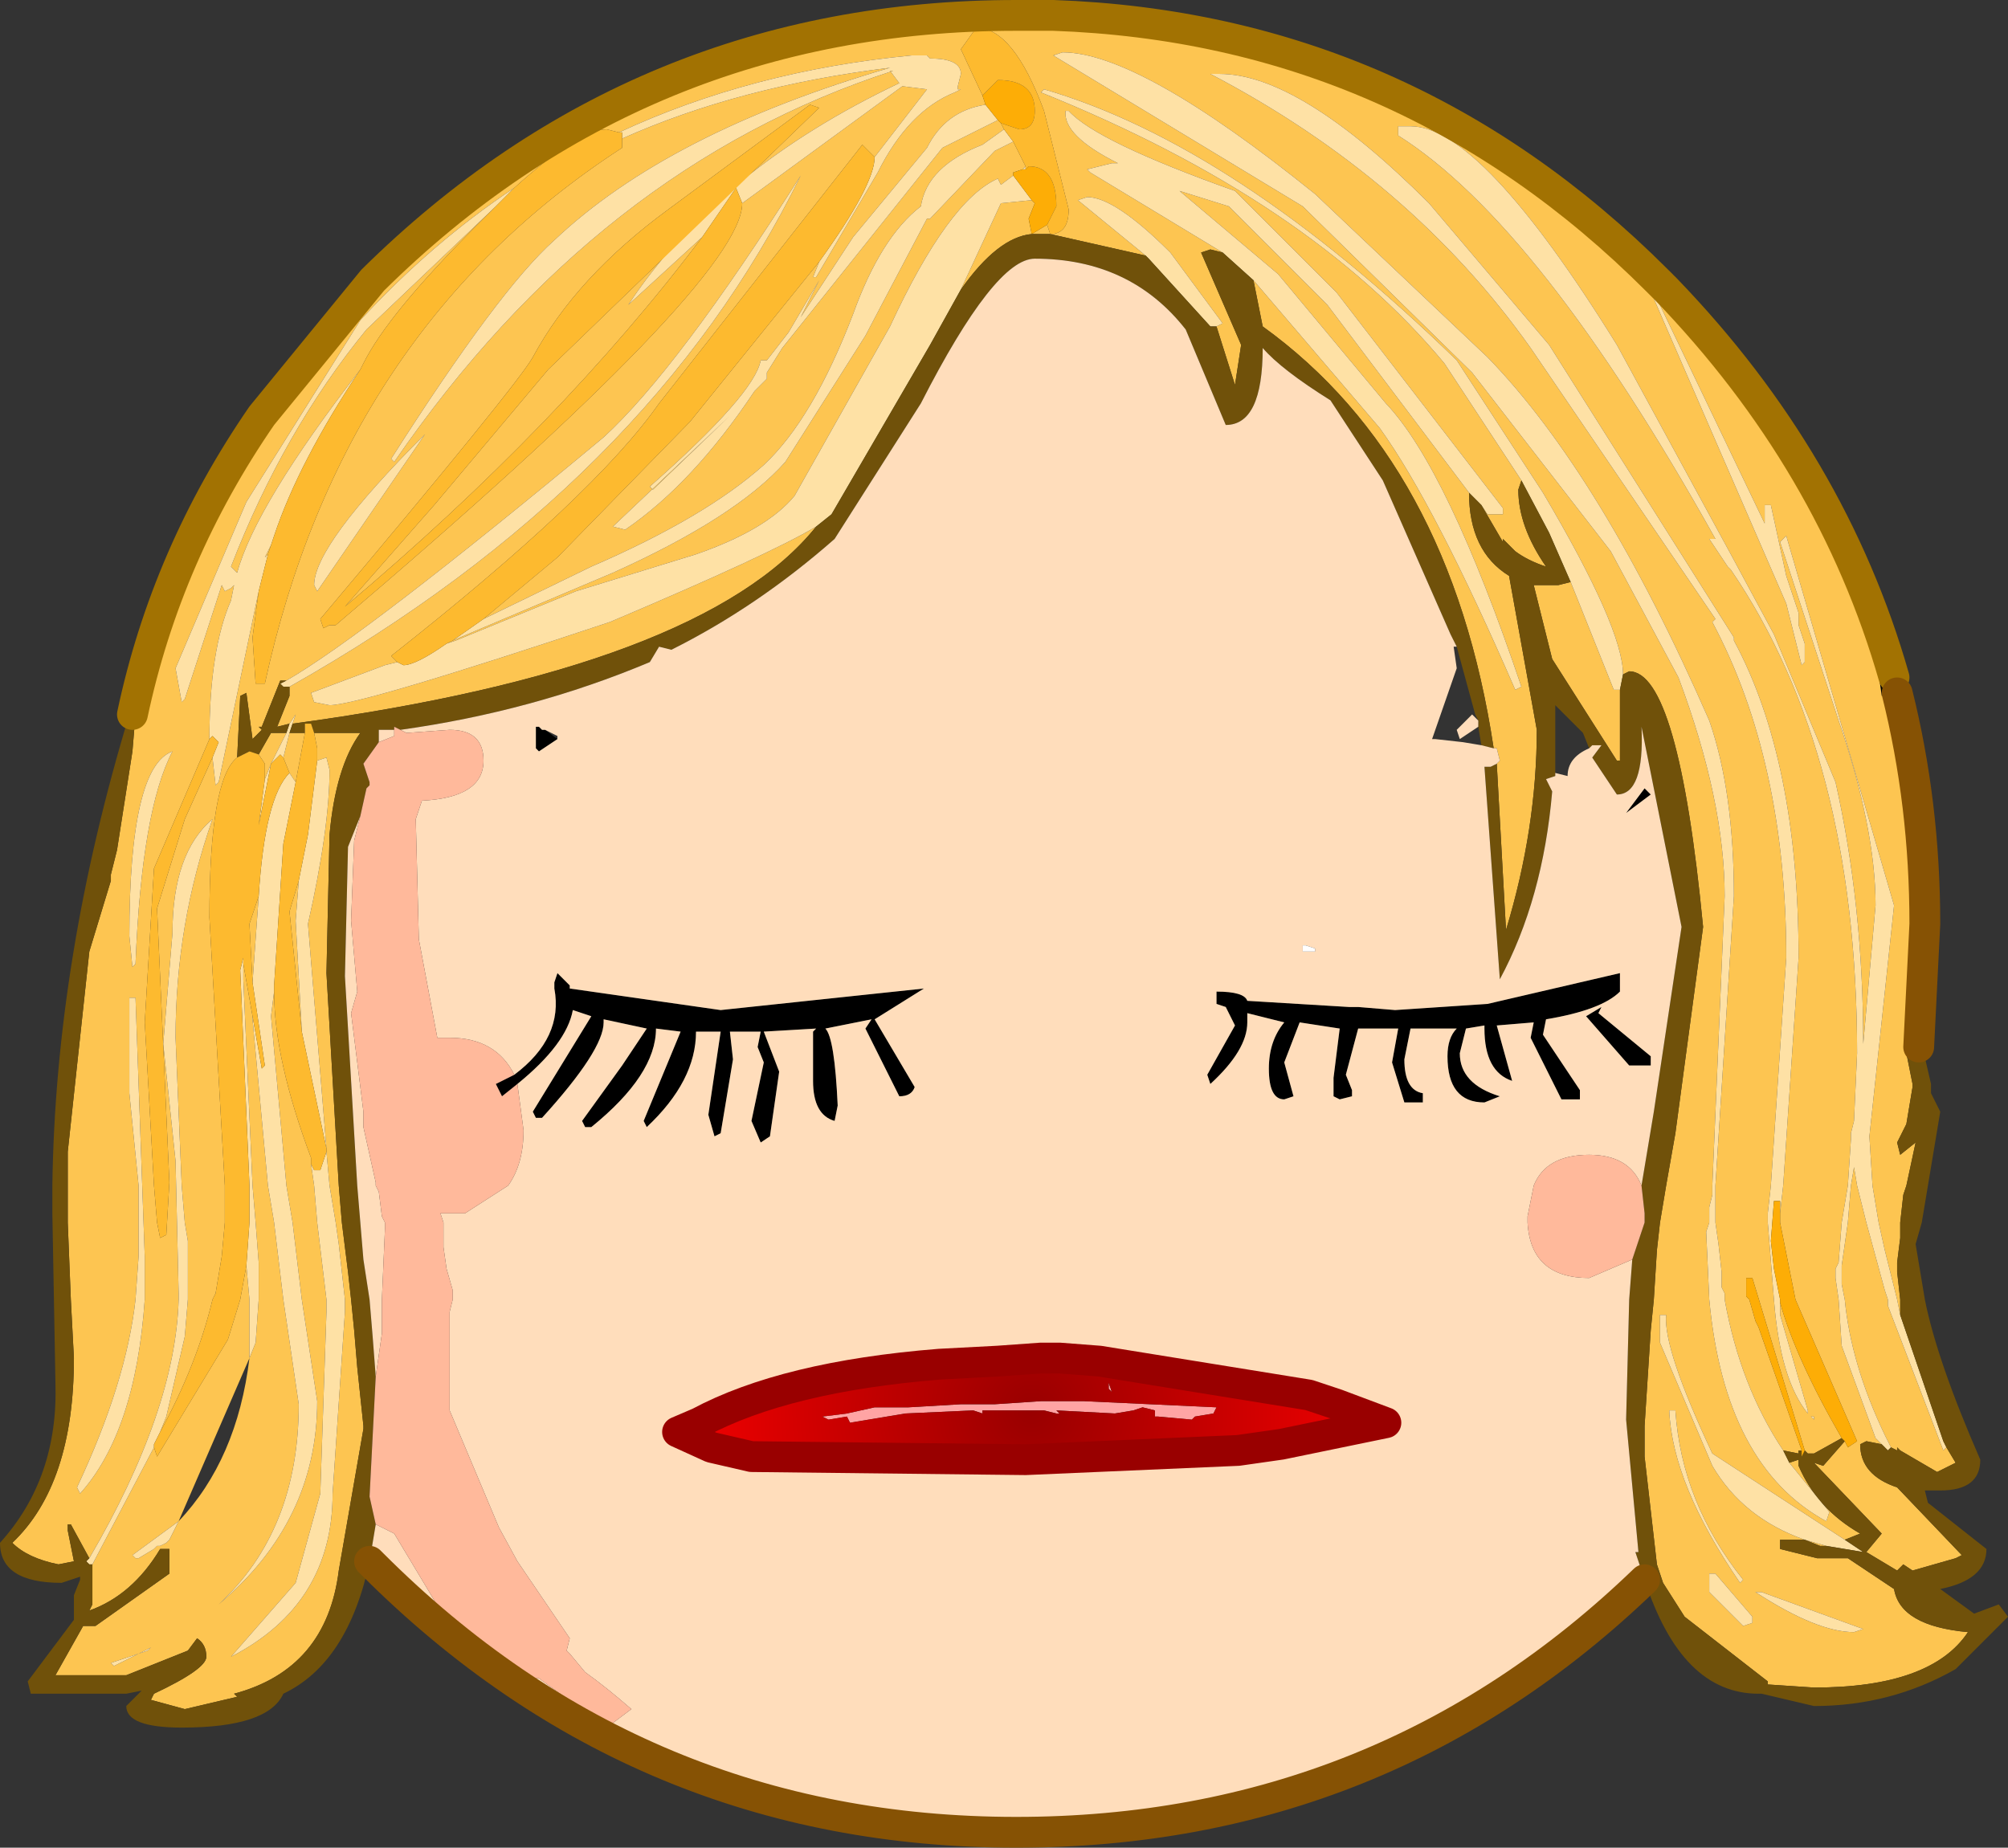 <?xml version="1.0" encoding="UTF-8" standalone="no"?>
<svg xmlns:xlink="http://www.w3.org/1999/xlink" height="30.0px" width="32.6px" xmlns="http://www.w3.org/2000/svg">
  <rect width="100%" height="100%" fill="#333333" stroke="none"/>
  <g transform="matrix(1.0, 0.0, 0.0, 1.0, 16.75, 15.25)">
    <path d="M14.05 -4.0 L13.8 -3.95 13.75 -4.3 14.0 -4.25 14.2 -4.2 14.05 -4.0 M-8.4 2.2 Q-7.6 1.6 -7.75 0.8 L-7.75 0.7 -7.7 0.55 -7.5 0.75 -7.5 0.8 -5.05 1.15 -1.75 0.8 -2.55 1.3 -1.9 2.4 Q-1.95 2.55 -2.15 2.55 L-2.7 1.45 -2.6 1.3 -3.35 1.45 Q-3.2 1.6 -3.15 2.7 L-3.2 2.95 Q-3.55 2.85 -3.55 2.3 L-3.55 1.5 -3.5 1.45 -4.35 1.5 -4.1 2.15 -4.25 3.2 -4.4 3.3 -4.55 2.95 -4.35 2.0 -4.45 1.75 -4.4 1.5 -4.65 1.5 -4.9 1.5 -4.85 1.95 -5.05 3.15 -5.15 3.2 -5.25 2.85 -5.05 1.5 -5.45 1.5 Q-5.45 2.3 -6.25 3.05 L-6.3 2.95 -5.7 1.5 -6.1 1.45 Q-6.1 2.2 -7.15 3.05 L-7.25 3.05 -7.3 2.95 -6.65 2.05 -6.25 1.45 -6.95 1.3 -6.95 1.35 Q-6.95 1.8 -7.95 2.9 L-8.05 2.9 -8.1 2.8 -7.15 1.25 -7.45 1.15 Q-7.55 1.7 -8.35 2.35 L-8.6 2.55 -8.7 2.35 -8.4 2.2 M10.05 -2.35 L9.65 -2.05 9.95 -2.45 10.05 -2.35 M9.55 0.85 Q9.25 1.15 8.35 1.3 L8.3 1.55 8.9 2.45 8.9 2.6 8.6 2.6 8.1 1.6 8.15 1.35 7.55 1.4 7.8 2.3 Q7.35 2.15 7.35 1.45 L7.35 1.4 7.05 1.45 6.95 1.85 Q6.95 2.35 7.6 2.55 L7.35 2.65 Q6.75 2.65 6.75 1.9 6.75 1.6 6.9 1.45 L6.15 1.45 6.05 1.95 Q6.05 2.45 6.35 2.5 L6.35 2.65 6.05 2.65 5.85 2.0 5.95 1.45 5.3 1.45 5.1 2.2 5.2 2.45 5.2 2.55 5.0 2.6 4.9 2.55 4.9 2.25 5.0 1.45 4.35 1.35 4.1 2.0 4.25 2.55 4.1 2.6 Q3.85 2.6 3.85 2.1 3.85 1.65 4.1 1.35 L3.5 1.2 3.5 1.35 Q3.5 1.8 2.9 2.35 L2.85 2.2 3.3 1.4 3.15 1.1 3.0 1.05 3.0 0.85 Q3.45 0.85 3.5 1.0 L5.15 1.1 5.3 1.1 5.9 1.15 7.4 1.05 9.55 0.55 9.55 0.85 M9.25 1.1 L9.2 1.2 10.05 1.9 10.05 2.05 9.7 2.05 9.0 1.25 9.25 1.1 M-7.7 -3.25 L-8.0 -3.05 -8.05 -3.1 -8.05 -3.45 -8.0 -3.45 -7.95 -3.4 -7.9 -3.4 -7.7 -3.25" fill="#000000" fill-rule="evenodd" stroke="none"/>
    <path d="M7.3 -7.05 L7.4 -6.9 7.65 -6.9 7.65 -7.0 4.95 -10.5 3.3 -12.15 Q1.05 -12.95 0.6 -13.45 L0.55 -13.45 Q0.5 -13.05 1.4 -12.6 L1.3 -12.6 0.9 -12.5 0.95 -12.45 3.1 -11.15 2.9 -11.2 2.75 -11.15 3.4 -9.65 3.3 -9.0 3.0 -9.95 3.1 -10.0 2.25 -11.15 Q1.35 -12.05 0.9 -12.05 L0.75 -12.0 1.85 -11.1 0.3 -11.45 Q0.6 -11.45 0.6 -11.85 L0.2 -13.45 Q-0.3 -14.8 -0.9 -14.8 L-1.15 -14.45 -0.8 -13.7 -0.75 -13.55 Q-1.4 -13.45 -1.7 -12.85 L-2.9 -11.4 -3.75 -10.1 -3.45 -10.7 -3.95 -9.85 -4.3 -9.4 -4.4 -9.4 Q-4.5 -8.85 -6.2 -7.35 L-6.15 -7.3 -4.9 -8.5 -6.8 -6.7 -6.6 -6.65 Q-5.5 -7.4 -4.5 -8.9 L-4.3 -9.1 -4.3 -9.2 -4.05 -9.6 -1.45 -12.85 -0.55 -13.3 -0.5 -13.25 -0.45 -13.15 -0.8 -12.9 Q-1.7 -12.55 -1.8 -11.9 -2.45 -11.4 -2.9 -10.15 -3.55 -8.45 -4.35 -7.7 -5.3 -6.85 -7.15 -6.05 L-8.9 -5.2 -7.7 -6.2 -5.55 -8.4 -3.45 -11.0 -3.55 -10.75 -3.5 -10.75 -2.5 -12.45 Q-2.0 -13.45 -1.25 -13.75 L-1.15 -13.8 -1.2 -13.8 -1.2 -13.85 -1.15 -14.05 Q-1.15 -14.3 -1.65 -14.3 L-1.7 -14.35 -1.95 -14.35 Q-4.55 -14.1 -6.7 -13.1 L-6.9 -13.15 Q-7.35 -13.15 -8.4 -12.2 -9.75 -11.3 -10.9 -10.05 L-12.75 -7.1 -13.9 -4.4 -13.8 -3.85 -13.75 -3.9 -13.15 -5.75 -13.1 -5.65 -13.0 -5.7 -12.95 -5.75 -13.0 -5.5 Q-13.35 -4.7 -13.35 -3.25 L-14.25 -1.15 -14.4 1.35 -14.25 4.0 -14.2 4.6 -14.15 4.85 -14.05 4.8 -14.0 3.95 -14.2 -0.5 -13.75 -1.95 -13.3 -2.95 -13.25 -2.5 -13.2 -2.55 -12.55 -5.65 -12.65 -4.9 -12.6 -4.15 -12.45 -4.15 Q-11.2 -9.9 -6.65 -12.85 L-6.65 -13.0 Q-4.75 -13.85 -2.3 -14.15 -5.9 -13.1 -7.75 -11.35 -8.65 -10.55 -10.4 -7.8 L-10.35 -7.75 Q-7.05 -12.55 -2.25 -14.1 L-2.3 -14.1 -2.15 -13.9 Q-5.1 -12.5 -6.55 -10.3 L-5.35 -11.4 Q-7.65 -8.35 -11.15 -5.4 L-9.7 -7.05 -7.85 -9.25 -3.45 -13.5 -3.6 -13.55 -5.9 -11.85 Q-7.4 -10.75 -8.1 -9.45 -8.35 -9.0 -11.55 -5.2 L-11.5 -5.05 -11.4 -5.1 -11.3 -5.1 Q-4.7 -10.7 -4.7 -11.95 L-2.1 -13.85 -1.7 -13.8 -2.55 -12.7 -2.75 -12.9 -6.05 -8.7 Q-7.1 -7.2 -10.4 -4.6 L-10.3 -4.5 -10.5 -4.45 -11.7 -4.0 -11.65 -3.85 -11.4 -3.8 Q-10.9 -3.8 -6.85 -5.15 -4.25 -6.25 -3.5 -6.7 -5.35 -4.4 -12.0 -3.5 L-11.95 -3.65 -12.05 -3.5 -12.25 -3.45 -12.05 -3.95 -12.05 -4.1 Q-6.2 -7.4 -3.75 -12.4 -5.75 -9.25 -6.95 -8.15 -10.8 -4.95 -12.1 -4.2 L-12.2 -4.2 -12.5 -3.45 -12.55 -3.45 -12.5 -3.4 -12.65 -3.25 -12.75 -4.0 -12.85 -3.95 -12.9 -2.95 Q-13.35 -2.6 -13.35 -0.35 L-13.1 4.0 -13.1 4.25 -13.1 4.45 -13.1 4.6 -13.15 5.15 -13.25 5.75 -13.3 5.85 Q-13.55 6.9 -14.15 8.0 L-14.05 7.75 -13.75 6.45 -13.7 5.85 -13.7 5.55 -13.7 5.45 -13.7 5.35 -13.7 4.9 -13.75 4.6 -13.8 4.0 -13.9 1.6 Q-13.9 -0.25 -13.3 -1.95 -13.95 -1.4 -13.95 -0.1 L-14.1 1.7 -13.9 3.6 -13.85 5.75 -13.85 5.85 Q-13.9 7.65 -15.3 10.05 L-15.6 9.5 -15.65 9.5 -15.65 9.6 -15.55 10.1 -15.8 10.15 Q-16.3 10.05 -16.55 9.8 -15.55 8.85 -15.55 6.8 L-15.6 5.85 -15.65 4.6 -15.65 4.0 -15.65 3.45 -15.3 0.2 -14.95 -0.95 -14.95 -1.05 -14.85 -1.45 -14.6 -3.05 -14.55 -3.65 -14.6 -3.65 Q-14.05 -6.25 -12.5 -8.5 L-10.7 -10.7 Q-6.35 -15.0 -0.25 -15.0 L0.35 -15.0 Q6.05 -14.8 10.15 -10.7 L10.3 -10.55 Q13.0 -7.75 14.0 -4.25 L13.75 -4.3 13.8 -3.95 14.05 -4.0 Q14.5 -2.2 14.5 -0.25 L14.4 1.75 Q14.2 1.75 14.2 1.85 L14.3 2.35 14.3 2.4 14.2 3.0 14.05 3.3 14.1 3.5 14.35 3.3 14.2 4.0 14.15 4.15 14.1 4.6 14.1 4.85 14.05 5.25 14.05 5.35 14.05 5.4 14.1 5.85 14.1 6.1 14.05 5.85 13.85 5.05 13.75 4.6 13.65 4.0 13.6 3.2 14.0 -0.55 12.25 -6.55 12.15 -6.45 13.1 -3.55 Q13.7 -1.8 13.7 -0.55 L13.5 1.7 Q13.5 -0.55 13.05 -2.55 L12.05 -4.95 11.35 -6.25 9.5 -9.65 Q7.3 -13.2 6.15 -13.2 L5.95 -13.2 5.95 -13.05 Q8.25 -11.6 11.1 -6.5 L11.0 -6.5 11.3 -6.05 11.35 -6.0 Q13.4 -3.0 13.4 1.85 L13.35 2.95 13.3 3.15 13.3 3.25 13.25 4.0 13.15 4.6 13.1 5.25 13.05 5.35 13.05 5.5 13.1 5.85 13.15 6.6 13.7 8.1 13.75 8.15 13.8 8.2 13.55 8.15 13.45 8.2 Q13.45 8.7 14.05 8.9 L15.1 10.0 15.0 10.05 14.3 10.25 14.15 10.15 14.05 10.25 13.55 9.95 13.8 9.65 12.7 8.5 12.85 8.55 13.2 8.15 13.25 8.25 13.4 8.15 12.4 5.85 12.15 4.6 12.15 4.5 12.15 4.45 12.2 4.0 12.45 0.3 Q12.45 -2.9 11.4 -4.85 L11.4 -4.9 8.4 -9.65 6.45 -11.95 Q4.35 -14.05 3.05 -14.05 L2.9 -14.05 Q6.15 -12.35 8.1 -9.6 L11.1 -5.2 11.05 -5.15 Q12.25 -2.9 12.25 0.3 L12.0 4.0 11.95 4.45 11.95 4.6 12.05 5.85 Q12.15 7.15 12.6 7.7 L12.6 7.65 12.15 6.1 12.15 5.9 Q12.4 6.8 13.15 8.1 L12.7 8.35 12.6 8.35 12.55 8.3 11.7 5.5 11.6 5.5 11.6 5.8 11.65 5.85 11.75 6.2 11.8 6.3 12.5 8.3 12.45 8.3 12.45 8.35 12.2 8.3 Q11.5 7.25 11.25 5.85 L11.25 5.75 11.2 5.65 11.2 5.4 11.15 4.95 11.1 4.6 11.1 4.35 11.1 4.1 11.1 4.0 11.4 -0.7 Q11.4 -2.4 11.0 -3.55 9.25 -7.55 7.4 -9.45 L4.6 -12.1 Q1.75 -14.4 0.5 -14.4 L0.35 -14.35 4.4 -11.9 7.15 -9.2 9.4 -6.3 10.5 -4.25 Q11.25 -2.25 11.25 -0.7 L11.05 4.0 11.05 4.15 11.0 4.35 11.0 4.6 10.95 4.75 11.0 5.85 Q11.25 8.55 12.9 9.45 L12.95 9.3 12.3 8.5 12.45 8.45 12.45 8.55 Q12.75 9.25 13.45 9.65 L13.2 9.75 11.05 8.35 Q10.25 6.65 10.3 6.1 L10.2 6.1 10.2 6.55 11.05 8.55 Q11.55 9.4 12.55 9.75 L12.15 9.75 12.15 9.9 12.75 10.05 13.25 10.05 14.0 10.55 Q14.1 11.15 15.2 11.25 14.6 12.15 12.7 12.15 L11.95 12.1 11.95 12.05 10.6 11.0 10.25 10.45 10.15 10.15 9.95 8.4 9.95 7.9 10.05 6.35 10.1 5.85 10.15 5.05 10.2 4.6 10.3 4.0 10.45 3.15 10.9 -0.2 Q10.5 -4.35 9.7 -4.35 L9.6 -4.3 Q9.6 -5.05 8.3 -7.25 L6.9 -9.4 Q3.3 -12.9 0.2 -13.8 L0.15 -13.75 Q4.5 -12.0 6.7 -9.35 L7.95 -7.45 7.9 -7.3 Q7.9 -6.7 8.35 -6.05 8.05 -6.15 7.85 -6.3 L7.65 -6.5 7.65 -6.45 7.3 -7.05 M3.6 -10.7 L5.65 -8.3 Q6.55 -7.05 7.85 -4.05 L7.95 -4.1 Q6.75 -7.65 5.75 -8.7 L4.0 -10.8 2.4 -12.15 3.2 -11.9 4.8 -10.3 7.1 -7.25 Q7.1 -6.3 7.75 -5.9 L8.2 -3.4 Q8.2 -1.8 7.7 -0.15 L7.55 -2.85 7.6 -2.9 7.55 -3.1 7.5 -3.1 Q6.8 -7.75 3.75 -9.95 L3.6 -10.7 M8.75 -5.8 L9.45 -4.05 9.55 -4.05 9.55 -2.9 9.5 -2.9 8.45 -4.55 8.15 -5.75 8.55 -5.75 8.75 -5.8 M0.25 -11.6 L0.3 -11.45 0.05 -11.45 0.0 -11.45 0.25 -11.6 M-0.15 -12.5 L-0.3 -12.45 -0.3 -12.4 -0.5 -12.25 -0.55 -12.35 Q-1.35 -12.0 -2.3 -9.95 L-3.85 -7.2 Q-4.3 -6.65 -5.45 -6.25 L-7.4 -5.65 -9.35 -4.85 -9.5 -4.8 -9.4 -4.85 -6.8 -5.95 Q-4.8 -6.85 -4.0 -7.75 L-2.7 -9.8 -1.7 -11.7 -1.65 -11.7 -0.6 -12.8 -0.3 -12.95 -0.1 -12.55 -0.15 -12.5 M0.0 -12.0 L0.05 -11.95 -0.05 -11.7 0.0 -11.45 Q-0.55 -11.4 -1.15 -10.55 L-0.5 -11.95 0.0 -12.0 M12.0 -7.05 L11.9 -7.05 11.9 -6.75 10.15 -10.4 10.1 -10.4 12.25 -5.45 12.5 -4.45 12.55 -4.5 12.55 -4.8 12.45 -5.1 12.45 -5.3 12.25 -5.9 12.0 -7.05 M13.95 8.25 L13.85 8.05 Q13.3 6.9 13.2 5.85 L13.15 5.6 13.15 5.4 13.15 5.3 13.25 4.6 13.3 4.0 13.35 3.7 13.4 4.0 13.55 4.6 13.85 5.7 13.9 5.85 13.9 5.95 14.8 8.3 14.85 8.25 15.0 8.5 14.7 8.65 14.1 8.3 14.05 8.25 14.05 8.3 13.95 8.25 M12.7 7.8 L12.7 7.75 12.65 7.75 12.7 7.8 M10.45 7.65 L10.35 7.65 Q10.4 8.85 11.5 10.45 L11.55 10.4 Q10.55 9.15 10.45 7.65 M11.1 10.3 L11.0 10.3 11.0 10.6 11.55 11.15 11.7 11.1 11.7 11.0 11.1 10.3 M11.85 10.6 L11.75 10.6 Q12.75 11.25 13.35 11.25 L13.5 11.2 11.85 10.6 M12.9 9.85 L12.8 9.85 12.55 9.75 12.9 9.85 M-12.4 -6.25 L-12.45 -6.2 -12.35 -6.4 -12.4 -6.25 M-10.9 -9.25 Q-12.6 -7.05 -12.9 -5.95 L-13.0 -6.05 Q-12.15 -8.25 -10.8 -9.9 L-8.7 -11.9 -9.05 -11.55 Q-10.45 -10.15 -10.85 -9.35 L-10.9 -9.25 M-11.65 -5.75 L-11.6 -5.65 -9.85 -8.2 Q-11.65 -6.4 -11.65 -5.75 M-12.55 -3.0 L-12.35 -3.35 -12.1 -3.35 -12.35 -2.85 -12.45 -2.6 -12.45 -2.85 -12.55 -3.0 M-11.6 -2.9 L-11.6 -3.1 -11.65 -3.35 -10.9 -3.35 Q-11.3 -2.8 -11.4 -1.7 L-11.45 0.55 -11.25 4.0 -11.2 4.6 -11.1 5.4 -11.05 5.85 -11.0 6.35 -10.95 6.95 -10.85 7.9 -10.85 7.95 -11.25 10.25 Q-11.45 11.85 -12.95 12.25 L-12.9 12.3 -13.75 12.5 -14.3 12.35 -14.25 12.25 Q-13.4 11.85 -13.4 11.65 -13.4 11.45 -13.55 11.35 L-13.7 11.55 -14.7 11.95 -15.85 11.95 -15.4 11.15 -15.2 11.15 -14.0 10.3 -14.0 9.9 -14.15 9.9 Q-14.6 10.65 -15.3 10.9 L-15.25 10.8 -15.25 10.4 -15.25 10.15 -14.25 8.25 -14.2 8.4 -13.05 6.5 -12.85 5.85 -12.75 5.3 -12.7 5.85 -12.7 6.1 -12.7 6.8 -12.6 6.55 -12.55 5.85 -12.55 5.5 -12.55 5.25 -12.6 4.6 -12.65 4.0 -12.8 0.65 -12.8 0.4 -12.65 1.25 -12.65 1.3 -12.4 4.0 -12.3 4.6 -12.15 5.85 -11.9 7.55 Q-11.9 9.6 -13.2 10.8 -11.6 9.45 -11.6 7.5 L-11.85 5.85 -12.0 4.6 -12.1 4.0 -12.35 1.25 -12.3 0.85 Q-12.3 1.95 -11.7 3.55 L-11.7 3.65 -11.65 4.0 -11.6 4.6 -11.45 5.85 -11.45 6.05 -11.55 9.0 -11.95 10.45 -13.0 11.65 Q-11.35 10.8 -11.35 9.0 L-11.15 6.05 -11.15 5.85 -11.25 4.95 -11.3 4.6 -11.4 4.0 -11.45 3.45 -11.45 3.4 -11.75 -0.25 Q-11.4 -1.8 -11.4 -2.75 L-11.45 -2.95 -11.6 -2.9 M-11.8 -3.35 L-11.95 -2.55 -12.05 -2.7 -12.15 -2.95 -12.05 -3.35 -11.8 -3.35 M-11.85 1.5 L-12.05 -0.45 -11.9 -0.95 -11.95 -0.3 -11.85 1.5 M-13.95 -3.05 Q-14.65 -2.8 -14.65 -0.05 L-14.6 0.45 -14.55 0.4 Q-14.45 -2.1 -13.95 -3.05 M-12.55 -0.7 L-12.65 0.7 -12.7 -0.25 -12.55 -0.7 M-14.65 0.95 L-14.65 2.5 -14.5 4.0 -14.5 4.6 -14.5 5.15 -14.55 5.85 Q-14.7 7.2 -15.5 8.9 L-15.45 9.0 Q-14.55 8.0 -14.4 5.85 L-14.4 5.15 -14.55 0.95 -14.65 0.95 M-14.2 9.85 L-14.15 9.85 -14.05 9.8 -14.0 9.75 -13.85 9.45 -14.6 10.0 -14.55 10.05 -14.5 10.05 -14.25 9.9 -14.2 9.85 M-14.1 11.4 L-14.3 11.5 -14.35 11.55 -14.95 11.75 -14.9 11.8 -14.1 11.4 M-13.85 9.45 Q-12.9 8.45 -12.7 6.8 L-13.85 9.45" fill="#fdc551" fill-rule="evenodd" stroke="none"/>
    <path d="M3.1 -11.15 L0.95 -12.45 0.9 -12.5 1.3 -12.6 1.4 -12.6 Q0.5 -13.05 0.55 -13.45 L0.6 -13.45 Q1.05 -12.95 3.3 -12.15 L4.95 -10.5 7.65 -7.0 7.65 -6.9 7.4 -6.9 7.3 -7.05 7.1 -7.25 4.8 -10.3 3.2 -11.9 2.4 -12.15 4.0 -10.8 5.75 -8.7 Q6.75 -7.65 7.95 -4.1 L7.85 -4.05 Q6.55 -7.05 5.65 -8.3 L3.6 -10.7 3.1 -11.15 M7.95 -7.45 L6.7 -9.35 Q4.5 -12.0 0.15 -13.75 L0.2 -13.8 Q3.3 -12.9 6.9 -9.4 L8.3 -7.25 Q9.6 -5.05 9.6 -4.3 L9.55 -4.05 9.45 -4.05 8.75 -5.8 8.4 -6.6 7.95 -7.45 M12.55 9.75 Q11.55 9.4 11.05 8.55 L10.2 6.55 10.2 6.1 10.3 6.1 Q10.25 6.65 11.05 8.35 L13.2 9.75 13.5 9.95 12.9 9.85 12.55 9.75 M12.3 8.5 L12.95 9.3 12.9 9.45 Q11.25 8.55 11.0 5.85 L10.95 4.75 11.0 4.6 11.0 4.35 11.05 4.15 11.05 4.0 11.25 -0.7 Q11.25 -2.25 10.5 -4.25 L9.4 -6.3 7.15 -9.2 4.4 -11.9 0.35 -14.35 0.5 -14.4 Q1.75 -14.4 4.6 -12.1 L7.4 -9.45 Q9.25 -7.55 11.0 -3.55 11.4 -2.4 11.4 -0.7 L11.1 4.0 11.1 4.1 11.1 4.35 11.1 4.6 11.15 4.95 11.2 5.4 11.2 5.65 11.25 5.75 11.25 5.85 Q11.5 7.25 12.2 8.3 L12.3 8.5 M12.15 5.9 L12.15 6.1 12.6 7.65 12.6 7.7 Q12.15 7.15 12.05 5.85 L11.95 4.6 11.95 4.45 12.0 4.0 12.25 0.3 Q12.25 -2.9 11.05 -5.15 L11.1 -5.2 8.1 -9.6 Q6.15 -12.35 2.9 -14.05 L3.05 -14.05 Q4.35 -14.05 6.45 -11.95 L8.4 -9.65 11.4 -4.9 11.4 -4.85 Q12.45 -2.9 12.45 0.3 L12.2 4.0 12.15 4.45 12.15 4.25 12.05 4.25 12.0 4.9 12.05 5.35 12.15 5.85 12.15 5.9 M13.8 8.2 L13.75 8.15 13.7 8.1 13.15 6.6 13.1 5.85 13.05 5.5 13.05 5.35 13.1 5.25 13.15 4.6 13.25 4.0 13.3 3.25 13.3 3.15 13.35 2.95 13.4 1.85 Q13.4 -3.0 11.35 -6.0 L11.3 -6.05 11.0 -6.5 11.1 -6.5 Q8.25 -11.6 5.95 -13.05 L5.95 -13.2 6.15 -13.2 Q7.3 -13.2 9.5 -9.65 L11.35 -6.25 12.05 -4.95 13.05 -2.55 Q13.5 -0.55 13.5 1.7 L13.7 -0.55 Q13.7 -1.8 13.1 -3.55 L12.15 -6.45 12.25 -6.55 14.0 -0.55 13.6 3.2 13.65 4.0 13.75 4.6 13.85 5.05 14.05 5.85 14.1 6.1 14.8 8.15 14.85 8.25 14.8 8.3 13.9 5.95 13.9 5.85 13.85 5.7 13.55 4.6 13.4 4.0 13.35 3.7 13.3 4.0 13.25 4.6 13.15 5.3 13.15 5.4 13.15 5.6 13.2 5.85 Q13.3 6.9 13.85 8.05 L13.95 8.25 13.9 8.3 13.8 8.2 M-15.3 10.05 Q-13.9 7.65 -13.85 5.85 L-13.85 5.75 -13.9 3.6 -14.1 1.7 -13.95 -0.1 Q-13.95 -1.4 -13.3 -1.95 -13.9 -0.25 -13.9 1.6 L-13.8 4.0 -13.75 4.6 -13.7 4.9 -13.7 5.35 -13.7 5.45 -13.7 5.55 -13.7 5.85 -13.75 6.45 -14.05 7.75 -14.15 8.0 -14.25 8.2 -14.25 8.25 -15.25 10.15 -15.3 10.15 -15.35 10.1 -15.3 10.05 M-12.1 -4.2 Q-10.8 -4.95 -6.95 -8.15 -5.75 -9.25 -3.75 -12.4 -6.2 -7.4 -12.05 -4.1 L-12.15 -4.1 -12.2 -4.15 -12.1 -4.2 M-12.05 -3.5 L-11.95 -3.65 -12.0 -3.5 -12.05 -3.35 -12.15 -2.95 -12.2 -3.0 -12.35 -2.85 -12.55 -1.85 -12.45 -2.6 -12.35 -2.85 -12.1 -3.35 -12.05 -3.5 M-3.5 -6.7 Q-4.25 -6.25 -6.85 -5.15 -10.9 -3.8 -11.4 -3.8 L-11.65 -3.85 -11.7 -4.0 -10.5 -4.45 -10.3 -4.5 -10.2 -4.45 Q-10.0 -4.45 -9.5 -4.8 L-9.35 -4.85 -7.4 -5.65 -5.45 -6.25 Q-4.3 -6.65 -3.85 -7.2 L-2.3 -9.95 Q-1.35 -12.0 -0.55 -12.35 L-0.5 -12.25 -0.3 -12.4 0.0 -12.0 -0.5 -11.95 -1.15 -10.55 -1.65 -9.65 -3.25 -6.9 -3.5 -6.7 M-2.55 -12.7 L-1.7 -13.8 -2.1 -13.85 -4.7 -11.95 -4.8 -12.2 -5.35 -11.4 -6.55 -10.3 Q-5.1 -12.5 -2.15 -13.9 L-2.3 -14.1 -2.25 -14.1 Q-7.05 -12.55 -10.35 -7.75 L-10.4 -7.8 Q-8.65 -10.55 -7.75 -11.35 -5.9 -13.1 -2.3 -14.15 -4.75 -13.85 -6.65 -13.0 L-6.65 -13.1 -6.7 -13.1 Q-4.55 -14.1 -1.95 -14.35 L-1.7 -14.35 -1.65 -14.3 Q-1.15 -14.3 -1.15 -14.05 L-1.2 -13.85 -1.2 -13.8 -1.15 -13.8 -1.25 -13.75 Q-2.0 -13.45 -2.5 -12.45 L-3.5 -10.75 -3.55 -10.75 -3.45 -11.0 Q-2.55 -12.25 -2.55 -12.7 M-12.55 -5.65 L-13.2 -2.55 -13.25 -2.5 -13.3 -2.95 -13.2 -3.2 -13.3 -3.3 -13.35 -3.25 Q-13.35 -4.7 -13.0 -5.5 L-12.95 -5.75 -13.0 -5.7 -13.1 -5.65 -13.15 -5.75 -13.75 -3.9 -13.8 -3.85 -13.9 -4.4 -12.75 -7.1 -10.9 -10.05 Q-9.75 -11.3 -8.4 -12.2 L-8.7 -11.9 -10.8 -9.9 Q-12.15 -8.25 -13.0 -6.05 L-12.9 -5.95 Q-12.6 -7.05 -10.9 -9.25 -11.9 -7.75 -12.3 -6.55 L-12.35 -6.4 -12.45 -6.2 -12.4 -6.25 -12.55 -5.65 M-8.9 -5.2 L-7.15 -6.05 Q-5.3 -6.85 -4.35 -7.7 -3.55 -8.45 -2.9 -10.15 -2.45 -11.4 -1.8 -11.9 -1.7 -12.55 -0.8 -12.9 L-0.45 -13.15 -0.3 -12.95 -0.6 -12.8 -1.65 -11.7 -1.7 -11.7 -2.7 -9.8 -4.0 -7.75 Q-4.8 -6.85 -6.8 -5.95 L-9.4 -4.85 -8.9 -5.2 M-0.55 -13.3 L-1.45 -12.85 -4.05 -9.6 -4.3 -9.2 -4.3 -9.1 -4.5 -8.9 Q-5.5 -7.4 -6.6 -6.65 L-6.8 -6.7 -4.9 -8.5 -6.15 -7.3 -6.2 -7.35 Q-4.5 -8.85 -4.4 -9.4 L-4.3 -9.4 -3.95 -9.85 -3.45 -10.7 -3.75 -10.1 -2.9 -11.4 -1.7 -12.85 Q-1.4 -13.45 -0.75 -13.55 L-0.55 -13.3 M1.85 -11.1 L0.75 -12.0 0.9 -12.05 Q1.35 -12.05 2.25 -11.15 L3.1 -10.0 3.0 -9.95 2.9 -9.95 1.9 -11.05 1.85 -11.1 M-0.1 -12.5 L-0.15 -12.5 -0.1 -12.55 -0.1 -12.5 M12.0 -7.05 L12.25 -5.9 12.45 -5.3 12.45 -5.1 12.55 -4.8 12.55 -4.5 12.5 -4.45 12.25 -5.45 10.1 -10.4 10.15 -10.4 11.9 -6.75 11.9 -7.05 12.0 -7.05 M12.7 7.8 L12.65 7.75 12.7 7.75 12.7 7.8 M10.45 7.65 Q10.55 9.15 11.55 10.4 L11.5 10.45 Q10.4 8.85 10.35 7.65 L10.45 7.65 M11.85 10.6 L13.5 11.2 13.35 11.25 Q12.75 11.25 11.75 10.6 L11.85 10.6 M11.1 10.3 L11.7 11.0 11.7 11.1 11.55 11.15 11.0 10.6 11.0 10.3 11.1 10.3 M-11.65 -5.75 Q-11.65 -6.4 -9.85 -8.2 L-11.6 -5.65 -11.65 -5.75 M-11.95 -2.55 L-12.15 -1.55 -12.3 0.75 -12.3 0.85 -12.35 1.25 -12.1 4.0 -12.0 4.6 -11.85 5.85 -11.6 7.5 Q-11.6 9.45 -13.2 10.8 -11.9 9.6 -11.9 7.55 L-12.15 5.85 -12.3 4.6 -12.4 4.0 -12.65 1.3 -12.65 1.25 -12.5 2.1 -12.45 2.05 -12.65 0.7 -12.55 -0.7 Q-12.45 -2.3 -12.05 -2.7 L-11.95 -2.55 M-11.7 3.65 L-11.65 3.75 -11.55 3.75 -11.45 3.45 -11.4 4.0 -11.3 4.6 -11.25 4.95 -11.15 5.85 -11.15 6.05 -11.35 9.0 Q-11.35 10.8 -13.0 11.65 L-11.95 10.45 -11.55 9.0 -11.45 6.05 -11.45 5.85 -11.6 4.6 -11.65 4.0 -11.7 3.65 M-11.45 3.4 L-11.85 1.5 -11.95 -0.3 -11.9 -0.95 -11.75 -1.7 -11.6 -2.9 -11.45 -2.95 -11.4 -2.75 Q-11.4 -1.8 -11.75 -0.25 L-11.45 3.4 M-13.95 -3.05 Q-14.45 -2.1 -14.55 0.4 L-14.6 0.45 -14.65 -0.05 Q-14.65 -2.8 -13.95 -3.05 M-12.75 5.3 L-12.7 4.6 -12.7 4.25 -12.7 4.0 -12.85 0.5 -12.8 0.3 -12.8 0.4 -12.8 0.65 -12.65 4.0 -12.6 4.6 -12.55 5.25 -12.55 5.5 -12.55 5.85 -12.6 6.55 -12.7 6.8 -12.7 6.1 -12.7 5.85 -12.75 5.3 M-14.65 0.95 L-14.55 0.95 -14.4 5.15 -14.4 5.85 Q-14.55 8.0 -15.45 9.0 L-15.5 8.9 Q-14.7 7.2 -14.55 5.85 L-14.5 5.15 -14.5 4.6 -14.5 4.0 -14.65 2.5 -14.65 0.95 M-14.2 9.85 L-14.25 9.9 -14.5 10.05 -14.55 10.05 -14.6 10.0 -13.85 9.45 -14.0 9.75 -14.05 9.8 -14.15 9.85 -14.2 9.85 M-14.1 11.4 L-14.9 11.8 -14.95 11.75 -14.35 11.55 -14.3 11.5 -14.1 11.4" fill="#fee1a5" fill-rule="evenodd" stroke="none"/>
    <path d="M7.3 -7.05 L7.65 -6.45 7.65 -6.5 7.85 -6.3 Q8.05 -6.15 8.35 -6.05 7.9 -6.7 7.9 -7.3 L7.95 -7.45 8.4 -6.6 8.75 -5.8 8.55 -5.75 8.15 -5.75 8.45 -4.55 9.5 -2.9 9.55 -2.9 9.55 -4.05 9.6 -4.3 9.7 -4.35 Q10.5 -4.35 10.9 -0.2 L10.45 3.15 10.3 4.0 10.2 4.6 10.15 5.05 10.1 5.85 10.05 6.35 9.95 7.9 9.95 8.4 10.15 10.15 10.25 10.45 10.6 11.0 11.95 12.05 11.95 12.1 12.7 12.15 Q14.6 12.15 15.2 11.25 14.1 11.15 14.0 10.55 L13.25 10.05 12.75 10.05 12.15 9.9 12.15 9.75 12.55 9.75 12.8 9.85 12.9 9.85 13.5 9.95 13.2 9.75 13.45 9.65 Q12.75 9.25 12.45 8.55 L12.45 8.45 12.3 8.5 12.2 8.3 12.45 8.35 12.45 8.3 12.5 8.3 12.5 8.4 12.55 8.3 12.6 8.35 12.7 8.35 13.15 8.1 13.2 8.15 12.85 8.55 12.7 8.5 13.8 9.65 13.55 9.95 14.05 10.25 14.15 10.15 14.3 10.25 15.0 10.05 15.1 10.0 14.05 8.9 Q13.45 8.7 13.45 8.2 L13.55 8.15 13.8 8.2 13.9 8.3 13.95 8.25 14.05 8.3 14.05 8.25 14.1 8.3 14.7 8.65 15.0 8.5 14.85 8.25 14.8 8.15 14.1 6.1 14.1 5.85 14.05 5.4 14.05 5.35 14.05 5.25 14.1 4.85 14.1 4.6 14.15 4.15 14.2 4.0 14.35 3.3 14.1 3.5 14.05 3.3 14.2 3.0 14.3 2.4 14.3 2.35 14.2 1.85 Q14.2 1.75 14.4 1.75 L14.45 1.7 14.6 2.35 14.6 2.5 14.75 2.8 14.55 4.0 14.45 4.6 14.35 4.95 14.5 5.85 Q14.7 6.85 15.4 8.45 15.4 8.95 14.75 8.95 L14.5 8.95 14.55 9.15 15.5 9.9 Q15.5 10.4 14.75 10.55 L15.3 10.95 15.7 10.8 15.85 11.0 15.0 11.85 Q13.95 12.45 12.7 12.45 L11.85 12.25 11.8 12.25 Q10.55 12.25 9.95 10.4 L9.8 9.95 9.85 9.95 9.65 7.8 9.7 5.85 9.75 5.2 9.95 4.6 9.95 4.45 9.9 4.0 10.1 2.8 10.55 -0.2 9.9 -3.45 Q9.95 -2.35 9.5 -2.35 L9.1 -2.95 9.25 -3.15 9.1 -3.15 9.05 -3.1 8.95 -3.35 8.5 -3.8 8.5 -3.45 8.5 -2.7 8.5 -2.65 8.35 -2.6 8.45 -2.4 Q8.3 -0.65 7.6 0.65 L7.35 -2.8 7.45 -2.8 7.55 -2.85 7.7 -0.15 Q8.2 -1.8 8.2 -3.4 L7.75 -5.9 Q7.1 -6.3 7.1 -7.25 L7.3 -7.05 M-14.6 -3.65 L-14.55 -3.65 -14.6 -3.05 -14.85 -1.45 -14.95 -1.05 -14.95 -0.95 -15.3 0.2 -15.65 3.45 -15.65 4.0 -15.65 4.6 -15.6 5.85 -15.55 6.8 Q-15.55 8.85 -16.55 9.8 -16.3 10.05 -15.8 10.15 L-15.55 10.1 -15.65 9.6 -15.65 9.5 -15.6 9.5 -15.3 10.05 -15.35 10.1 -15.3 10.15 -15.25 10.15 -15.25 10.4 -15.25 10.8 -15.3 10.9 Q-14.6 10.65 -14.15 9.9 L-14.0 9.9 -14.0 10.3 -15.2 11.15 -15.4 11.15 -15.85 11.95 -14.7 11.95 -13.7 11.55 -13.55 11.35 Q-13.4 11.45 -13.4 11.65 -13.4 11.85 -14.25 12.25 L-14.3 12.35 -13.75 12.5 -12.9 12.3 -12.95 12.25 Q-11.45 11.85 -11.25 10.25 L-10.85 7.95 -10.85 7.9 -10.95 6.95 -11.0 6.35 -11.05 5.85 -11.1 5.4 -11.2 4.6 -11.25 4.0 -11.45 0.55 -11.4 -1.7 Q-11.3 -2.8 -10.9 -3.35 L-11.65 -3.35 -11.7 -3.5 -11.8 -3.5 -11.8 -3.35 -12.05 -3.35 -12.0 -3.5 Q-5.35 -4.4 -3.5 -6.7 L-3.25 -6.9 -1.65 -9.65 -1.15 -10.55 Q-0.55 -11.4 0.0 -11.45 L0.05 -11.45 0.3 -11.45 1.85 -11.1 1.9 -11.05 2.9 -9.95 3.0 -9.95 3.3 -9.0 3.4 -9.65 2.75 -11.15 2.9 -11.2 3.1 -11.15 3.6 -10.7 3.75 -9.95 Q6.8 -7.75 7.5 -3.1 L7.3 -3.15 7.25 -3.45 7.25 -3.55 7.2 -3.65 6.9 -4.75 6.8 -4.95 5.7 -7.45 4.85 -8.75 Q4.05 -9.25 3.75 -9.6 3.75 -8.35 3.15 -8.35 L2.5 -9.9 Q1.6 -11.05 0.05 -11.05 -0.6 -11.05 -1.8 -8.7 L-3.2 -6.5 Q-4.45 -5.4 -5.85 -4.7 L-6.05 -4.75 -6.2 -4.5 Q-8.1 -3.7 -10.25 -3.4 L-10.35 -3.45 -10.35 -3.4 -10.6 -3.4 -10.6 -3.2 -10.85 -2.85 -10.75 -2.55 -10.75 -2.5 -10.8 -2.45 -10.9 -2.0 -11.1 -1.5 -11.15 0.6 -10.95 4.0 -10.9 4.6 -10.85 5.2 -10.75 5.85 -10.7 6.45 -10.65 7.1 -10.75 9.05 -10.65 9.5 -10.75 10.1 Q-11.1 11.75 -12.15 12.25 -12.4 12.8 -13.8 12.8 -14.7 12.8 -14.7 12.45 L-14.45 12.2 -14.7 12.25 -16.25 12.25 -16.3 12.05 -15.55 11.05 -15.55 10.65 -15.45 10.4 -15.45 10.35 -15.75 10.45 Q-16.75 10.45 -16.75 9.8 -15.8 8.75 -15.85 7.2 L-15.9 4.45 -15.9 4.0 Q-15.85 0.3 -14.65 -3.65 L-14.6 -3.65 M-12.9 -2.95 L-12.85 -3.95 -12.75 -4.0 -12.65 -3.25 -12.5 -3.4 -12.55 -3.45 -12.5 -3.45 -12.2 -4.2 -12.1 -4.2 -12.2 -4.15 -12.15 -4.1 -12.05 -4.1 -12.05 -3.95 -12.25 -3.45 -12.05 -3.5 -12.1 -3.35 -12.35 -3.35 -12.55 -3.0 -12.7 -3.05 -12.9 -2.95" fill="#70510a" fill-rule="evenodd" stroke="none"/>
    <path d="M7.5 -3.1 L7.55 -3.1 7.6 -2.9 7.55 -2.85 7.45 -2.8 7.35 -2.8 7.6 0.65 Q8.3 -0.65 8.45 -2.4 L8.35 -2.6 8.5 -2.65 8.5 -2.7 8.7 -2.65 Q8.7 -2.95 9.05 -3.1 L9.1 -3.15 9.25 -3.15 9.1 -2.95 9.5 -2.35 Q9.95 -2.35 9.9 -3.45 L10.55 -0.2 10.1 2.8 9.9 4.0 Q9.7 3.5 9.05 3.5 8.35 3.5 8.15 4.0 L8.05 4.5 8.05 4.6 Q8.1 5.5 9.05 5.5 L9.75 5.2 9.7 5.85 9.65 7.8 9.85 9.95 9.8 9.95 9.95 10.4 Q5.7 14.5 -0.25 14.5 -6.35 14.5 -10.7 10.15 L-10.75 10.1 -10.65 9.5 -10.35 9.65 -9.6 10.9 Q-8.75 12.0 -8.1 12.0 L-8.0 12.0 -6.9 12.8 -6.5 12.5 Q-6.9 12.15 -7.25 11.9 L-7.5 11.6 -7.55 11.55 -7.5 11.35 -8.35 10.1 -8.65 9.55 -9.45 7.65 -9.45 6.9 -9.45 6.7 -9.45 6.05 -9.4 5.85 -9.4 5.75 -9.4 5.7 -9.5 5.35 -9.55 5.0 -9.55 4.6 -9.6 4.45 -9.2 4.45 -8.5 4.0 Q-8.25 3.65 -8.25 3.1 L-8.35 2.35 Q-7.55 1.7 -7.45 1.15 L-7.15 1.25 -8.1 2.8 -8.05 2.9 -7.95 2.9 Q-6.95 1.8 -6.95 1.35 L-6.95 1.3 -6.25 1.45 -6.65 2.05 -7.3 2.95 -7.25 3.05 -7.15 3.05 Q-6.1 2.2 -6.1 1.45 L-5.7 1.5 -6.3 2.95 -6.25 3.05 Q-5.45 2.3 -5.45 1.5 L-5.05 1.5 -5.25 2.85 -5.15 3.2 -5.05 3.15 -4.85 1.95 -4.9 1.5 -4.65 1.5 -4.4 1.5 -4.45 1.75 -4.35 2.0 -4.55 2.95 -4.4 3.3 -4.25 3.2 -4.1 2.15 -4.35 1.5 -3.5 1.45 -3.55 1.5 -3.55 2.3 Q-3.55 2.85 -3.2 2.95 L-3.15 2.7 Q-3.2 1.6 -3.35 1.45 L-2.6 1.3 -2.7 1.45 -2.15 2.55 Q-1.95 2.55 -1.9 2.4 L-2.55 1.3 -1.75 0.8 -5.05 1.15 -7.5 0.8 -7.5 0.75 -7.7 0.55 -7.75 0.7 -7.75 0.8 Q-7.6 1.6 -8.4 2.2 -8.7 1.6 -9.45 1.6 L-9.65 1.6 -9.95 0.0 -10.0 -1.95 -9.9 -2.25 Q-8.9 -2.3 -8.9 -2.9 -8.9 -3.4 -9.45 -3.4 L-10.15 -3.35 -10.25 -3.4 Q-8.1 -3.7 -6.2 -4.5 L-6.05 -4.75 -5.85 -4.7 Q-4.45 -5.4 -3.2 -6.5 L-1.8 -8.7 Q-0.6 -11.05 0.05 -11.05 1.6 -11.05 2.5 -9.9 L3.15 -8.35 Q3.75 -8.35 3.75 -9.6 4.05 -9.25 4.85 -8.75 L5.7 -7.45 6.8 -4.95 6.9 -4.75 6.85 -4.75 6.9 -4.4 6.5 -3.25 6.55 -3.25 7.0 -3.2 7.3 -3.15 7.5 -3.1 M7.25 -3.45 L6.95 -3.25 6.9 -3.4 7.15 -3.65 7.25 -3.55 7.25 -3.45 M10.05 -2.35 L9.95 -2.45 9.65 -2.05 10.05 -2.35 M9.25 1.1 L9.0 1.25 9.7 2.05 10.05 2.05 10.05 1.9 9.2 1.2 9.25 1.1 M9.55 0.85 L9.55 0.55 7.4 1.05 5.9 1.15 5.3 1.1 5.15 1.1 3.5 1.0 Q3.45 0.85 3.0 0.85 L3.0 1.05 3.15 1.1 3.3 1.4 2.85 2.2 2.9 2.35 Q3.5 1.8 3.5 1.35 L3.5 1.2 4.1 1.35 Q3.85 1.65 3.85 2.1 3.85 2.6 4.1 2.6 L4.25 2.55 4.1 2.0 4.35 1.35 5.0 1.45 4.9 2.25 4.9 2.55 5.0 2.6 5.2 2.55 5.2 2.45 5.1 2.2 5.3 1.45 5.95 1.45 5.85 2.0 6.05 2.65 6.35 2.65 6.35 2.5 Q6.05 2.45 6.05 1.95 L6.15 1.45 6.9 1.45 Q6.75 1.6 6.75 1.9 6.75 2.65 7.35 2.65 L7.6 2.55 Q6.95 2.35 6.95 1.85 L7.05 1.45 7.35 1.4 7.35 1.45 Q7.35 2.15 7.8 2.3 L7.55 1.4 8.15 1.35 8.1 1.6 8.6 2.6 8.9 2.6 8.9 2.45 8.3 1.55 8.35 1.3 Q9.25 1.15 9.55 0.85 M4.4 0.2 L4.6 0.2 4.6 0.15 4.45 0.1 4.4 0.1 4.4 0.2 M3.35 8.3 L4.05 8.2 5.75 7.85 4.95 7.55 4.5 7.4 1.1 6.85 0.45 6.8 0.15 6.8 -0.55 6.85 -1.5 6.9 Q-4.0 7.1 -5.4 7.85 L-5.75 8.0 -5.2 8.25 -4.55 8.4 -0.1 8.45 3.35 8.3 M-10.6 -3.2 L-10.6 -3.4 -10.35 -3.4 -10.35 -3.3 -10.6 -3.2 M-10.9 -2.0 L-11.0 -1.6 -11.05 -0.3 -10.95 0.85 -11.05 1.2 -10.85 2.8 -10.85 3.05 -10.65 3.95 -10.65 4.0 -10.6 4.1 -10.55 4.5 -10.5 4.6 -10.5 4.7 -10.55 5.85 -10.55 6.4 -10.65 7.1 -10.7 6.45 -10.75 5.85 -10.85 5.2 -10.9 4.6 -10.95 4.0 -11.15 0.6 -11.1 -1.5 -10.9 -2.0 M-7.9 -3.4 L-7.95 -3.4 -8.0 -3.45 -8.05 -3.45 -8.05 -3.1 -8.0 -3.05 -7.7 -3.25 -7.7 -3.3 -7.9 -3.4" fill="#ffddbb" fill-rule="evenodd" stroke="none"/>
    <path d="M4.4 0.2 L4.4 0.1 4.45 0.1 4.6 0.15 4.6 0.2 4.4 0.2" fill="#ffffff" fill-rule="evenodd" stroke="none"/>
    <path d="M2.95 7.7 L2.65 7.75 2.6 7.8 2.05 7.75 2.0 7.75 2.0 7.7 2.0 7.65 1.8 7.6 1.65 7.65 1.35 7.7 0.4 7.65 0.45 7.7 0.4 7.7 0.2 7.65 -0.8 7.65 -0.8 7.7 -0.95 7.65 -2.05 7.7 -2.95 7.85 -3.0 7.75 -3.3 7.8 -3.4 7.75 -3.0 7.7 -2.55 7.6 -2.0 7.6 -1.15 7.55 -0.85 7.55 -0.6 7.55 0.15 7.5 0.85 7.5 3.0 7.6 2.95 7.7 M1.25 7.2 L1.3 7.35 1.25 7.3 1.25 7.2" fill="#ffa4a4" fill-rule="evenodd" stroke="none"/>
    <path d="M12.5 8.3 L11.8 6.3 11.75 6.2 11.65 5.85 11.6 5.8 11.6 5.5 11.7 5.5 12.55 8.3 12.5 8.4 12.5 8.3 M13.15 8.1 Q12.4 6.8 12.15 5.9 L12.15 5.85 12.05 5.35 12.0 4.9 12.05 4.25 12.15 4.25 12.15 4.45 12.15 4.5 12.15 4.6 12.4 5.85 13.4 8.15 13.25 8.25 13.2 8.15 13.15 8.1 M-0.5 -13.25 L-0.55 -13.3 -0.75 -13.55 -0.8 -13.7 -0.55 -13.95 Q0.05 -13.95 0.05 -13.45 0.05 -13.15 -0.2 -13.15 L-0.5 -13.25 M0.25 -11.6 L0.0 -11.45 -0.05 -11.7 0.05 -11.95 0.0 -12.0 -0.3 -12.4 -0.3 -12.45 -0.15 -12.5 -0.1 -12.5 -0.05 -12.55 Q0.4 -12.55 0.4 -11.9 L0.25 -11.6" fill="#fdad06" fill-rule="evenodd" stroke="none"/>
    <path d="M-10.25 -3.4 L-10.15 -3.35 -9.45 -3.4 Q-8.9 -3.4 -8.9 -2.9 -8.9 -2.3 -9.9 -2.25 L-10.0 -1.95 -9.95 0.0 -9.65 1.6 -9.45 1.6 Q-8.7 1.6 -8.4 2.2 L-8.7 2.35 -8.6 2.55 -8.35 2.35 -8.25 3.1 Q-8.25 3.65 -8.5 4.0 L-9.2 4.45 -9.6 4.45 -9.55 4.6 -9.55 5.0 -9.5 5.35 -9.4 5.7 -9.4 5.75 -9.4 5.85 -9.45 6.05 -9.45 6.7 -9.45 6.9 -9.45 7.65 -8.65 9.55 -8.35 10.1 -7.5 11.35 -7.55 11.55 -7.5 11.6 -7.25 11.9 Q-6.9 12.15 -6.5 12.5 L-6.9 12.8 -8.0 12.0 -8.1 12.0 Q-8.75 12.0 -9.6 10.9 L-10.35 9.65 -10.65 9.5 -10.75 9.05 -10.65 7.1 -10.55 6.4 -10.55 5.85 -10.5 4.7 -10.5 4.6 -10.55 4.5 -10.6 4.1 -10.65 4.0 -10.65 3.95 -10.85 3.05 -10.85 2.8 -11.05 1.2 -10.95 0.85 -11.05 -0.3 -11.0 -1.6 -10.9 -2.0 -10.8 -2.45 -10.75 -2.5 -10.75 -2.55 -10.85 -2.85 -10.6 -3.2 -10.35 -3.3 -10.35 -3.4 -10.35 -3.45 -10.25 -3.4 M9.75 5.2 L9.05 5.5 Q8.1 5.5 8.05 4.6 L8.05 4.5 8.15 4.0 Q8.35 3.5 9.05 3.5 9.7 3.5 9.9 4.0 L9.95 4.45 9.95 4.6 9.75 5.2" fill="#ffb99b" fill-rule="evenodd" stroke="none"/>
    <path d="M-14.15 8.0 Q-13.55 6.9 -13.3 5.85 L-13.25 5.75 -13.15 5.15 -13.1 4.6 -13.1 4.45 -13.1 4.25 -13.1 4.0 -13.35 -0.35 Q-13.35 -2.6 -12.9 -2.95 L-12.7 -3.05 -12.55 -3.0 -12.45 -2.85 -12.45 -2.6 -12.55 -1.85 -12.35 -2.85 -12.2 -3.0 -12.15 -2.95 -12.05 -2.7 Q-12.45 -2.3 -12.55 -0.7 L-12.7 -0.25 -12.65 0.7 -12.45 2.05 -12.5 2.1 -12.65 1.25 -12.8 0.4 -12.8 0.3 -12.85 0.5 -12.7 4.0 -12.7 4.25 -12.7 4.6 -12.75 5.3 -12.85 5.85 -13.05 6.5 -14.2 8.4 -14.25 8.25 -14.25 8.2 -14.15 8.0 M-10.3 -4.5 L-10.4 -4.6 Q-7.1 -7.2 -6.05 -8.7 L-2.75 -12.9 -2.55 -12.7 Q-2.55 -12.25 -3.45 -11.0 L-5.55 -8.4 -7.7 -6.2 -8.9 -5.2 -9.4 -4.85 -9.5 -4.8 Q-10.0 -4.45 -10.2 -4.45 L-10.3 -4.5 M-4.7 -11.95 Q-4.7 -10.7 -11.3 -5.1 L-11.4 -5.1 -11.5 -5.05 -11.55 -5.2 Q-8.35 -9.0 -8.1 -9.45 -7.4 -10.75 -5.9 -11.85 L-3.6 -13.55 -3.45 -13.5 -7.85 -9.25 -9.7 -7.05 -11.15 -5.4 Q-7.65 -8.35 -5.35 -11.4 L-4.8 -12.2 -4.7 -11.95 M-6.65 -13.0 L-6.65 -12.85 Q-11.2 -9.9 -12.45 -4.15 L-12.6 -4.15 -12.65 -4.9 -12.55 -5.65 -12.4 -6.25 -12.35 -6.4 -12.3 -6.55 Q-11.9 -7.75 -10.9 -9.25 L-10.85 -9.35 Q-10.45 -10.15 -9.05 -11.55 L-8.7 -11.9 -8.4 -12.2 Q-7.35 -13.15 -6.9 -13.15 L-6.7 -13.1 -6.65 -13.1 -6.65 -13.0 M-13.3 -2.95 L-13.75 -1.95 -14.2 -0.5 -14.0 3.95 -14.05 4.8 -14.15 4.85 -14.2 4.6 -14.25 4.0 -14.4 1.35 -14.25 -1.15 -13.35 -3.25 -13.3 -3.3 -13.2 -3.2 -13.3 -2.95 M-0.45 -13.15 L-0.5 -13.25 -0.2 -13.15 Q0.05 -13.15 0.05 -13.45 0.05 -13.95 -0.55 -13.95 L-0.8 -13.7 -1.15 -14.45 -0.9 -14.8 Q-0.3 -14.8 0.2 -13.45 L0.6 -11.85 Q0.6 -11.45 0.3 -11.45 L0.25 -11.6 0.4 -11.9 Q0.4 -12.55 -0.05 -12.55 L-0.1 -12.5 -0.1 -12.55 -0.3 -12.95 -0.45 -13.15 M-11.65 -3.35 L-11.6 -3.1 -11.6 -2.9 -11.75 -1.7 -11.9 -0.95 -12.05 -0.45 -11.85 1.5 -11.45 3.4 -11.45 3.45 -11.55 3.75 -11.65 3.75 -11.7 3.65 -11.7 3.55 Q-12.3 1.95 -12.3 0.85 L-12.3 0.75 -12.15 -1.55 -11.95 -2.55 -11.8 -3.35 -11.8 -3.5 -11.7 -3.5 -11.65 -3.35" fill="#fdba2f" fill-rule="evenodd" stroke="none"/>
    <path d="M3.35 8.3 L-0.1 8.45 -4.55 8.4 -5.2 8.25 -5.75 8.0 -5.4 7.85 Q-4.0 7.1 -1.5 6.9 L-0.55 6.85 0.15 6.8 0.45 6.8 1.1 6.85 4.5 7.4 4.95 7.55 5.75 7.85 4.05 8.2 3.35 8.3 M1.25 7.2 L1.25 7.3 1.3 7.35 1.25 7.2 M2.95 7.7 L3.0 7.6 0.85 7.5 0.15 7.5 -0.6 7.55 -0.85 7.55 -1.15 7.55 -2.0 7.6 -2.55 7.6 -3.0 7.7 -3.4 7.75 -3.3 7.8 -3.0 7.75 -2.95 7.85 -2.05 7.7 -0.95 7.65 -0.8 7.7 -0.8 7.65 0.2 7.65 0.4 7.7 0.45 7.7 0.4 7.65 1.35 7.7 1.65 7.65 1.8 7.6 2.0 7.65 2.0 7.7 2.0 7.75 2.05 7.75 2.6 7.8 2.65 7.75 2.95 7.7" fill="url(#gradient0)" fill-rule="evenodd" stroke="none"/>
    <path d="M14.0 -4.25 Q13.0 -7.75 10.3 -10.55 L10.15 -10.7 Q6.05 -14.8 0.35 -15.0 L-0.25 -15.0 Q-6.35 -15.0 -10.7 -10.7 L-12.5 -8.5 Q-14.05 -6.25 -14.6 -3.65" fill="none" stroke="#a27202" stroke-linecap="round" stroke-linejoin="round" stroke-width="0.5"/>
    <path d="M14.4 1.75 L14.5 -0.25 Q14.5 -2.2 14.05 -4.0 M-10.75 10.1 L-10.7 10.15 Q-6.35 14.5 -0.25 14.5 5.7 14.5 9.95 10.4" fill="none" stroke="#865204" stroke-linecap="round" stroke-linejoin="round" stroke-width="0.5"/>
    <path d="M3.35 8.3 L-0.1 8.45 -4.55 8.4 -5.2 8.25 -5.75 8.0 -5.4 7.85 Q-4.0 7.1 -1.5 6.9 L-0.55 6.85 0.15 6.8 0.45 6.8 1.1 6.85 4.5 7.4 4.95 7.55 5.75 7.85 4.05 8.2 3.35 8.3" fill="none" stroke="#990000" stroke-linecap="round" stroke-linejoin="round" stroke-width="0.5"/>
  </g>
  <defs>
    <radialGradient cx="0" cy="0" gradientTransform="matrix(0.008, 0.0, 0.0, 0.008, 0.0, 7.65)" gradientUnits="userSpaceOnUse" id="gradient0" r="819.2" spreadMethod="pad">
      <stop offset="0.0" stop-color="#990000"/>
      <stop offset="1.0" stop-color="#ff0000"/>
    </radialGradient>
  </defs>
</svg>

